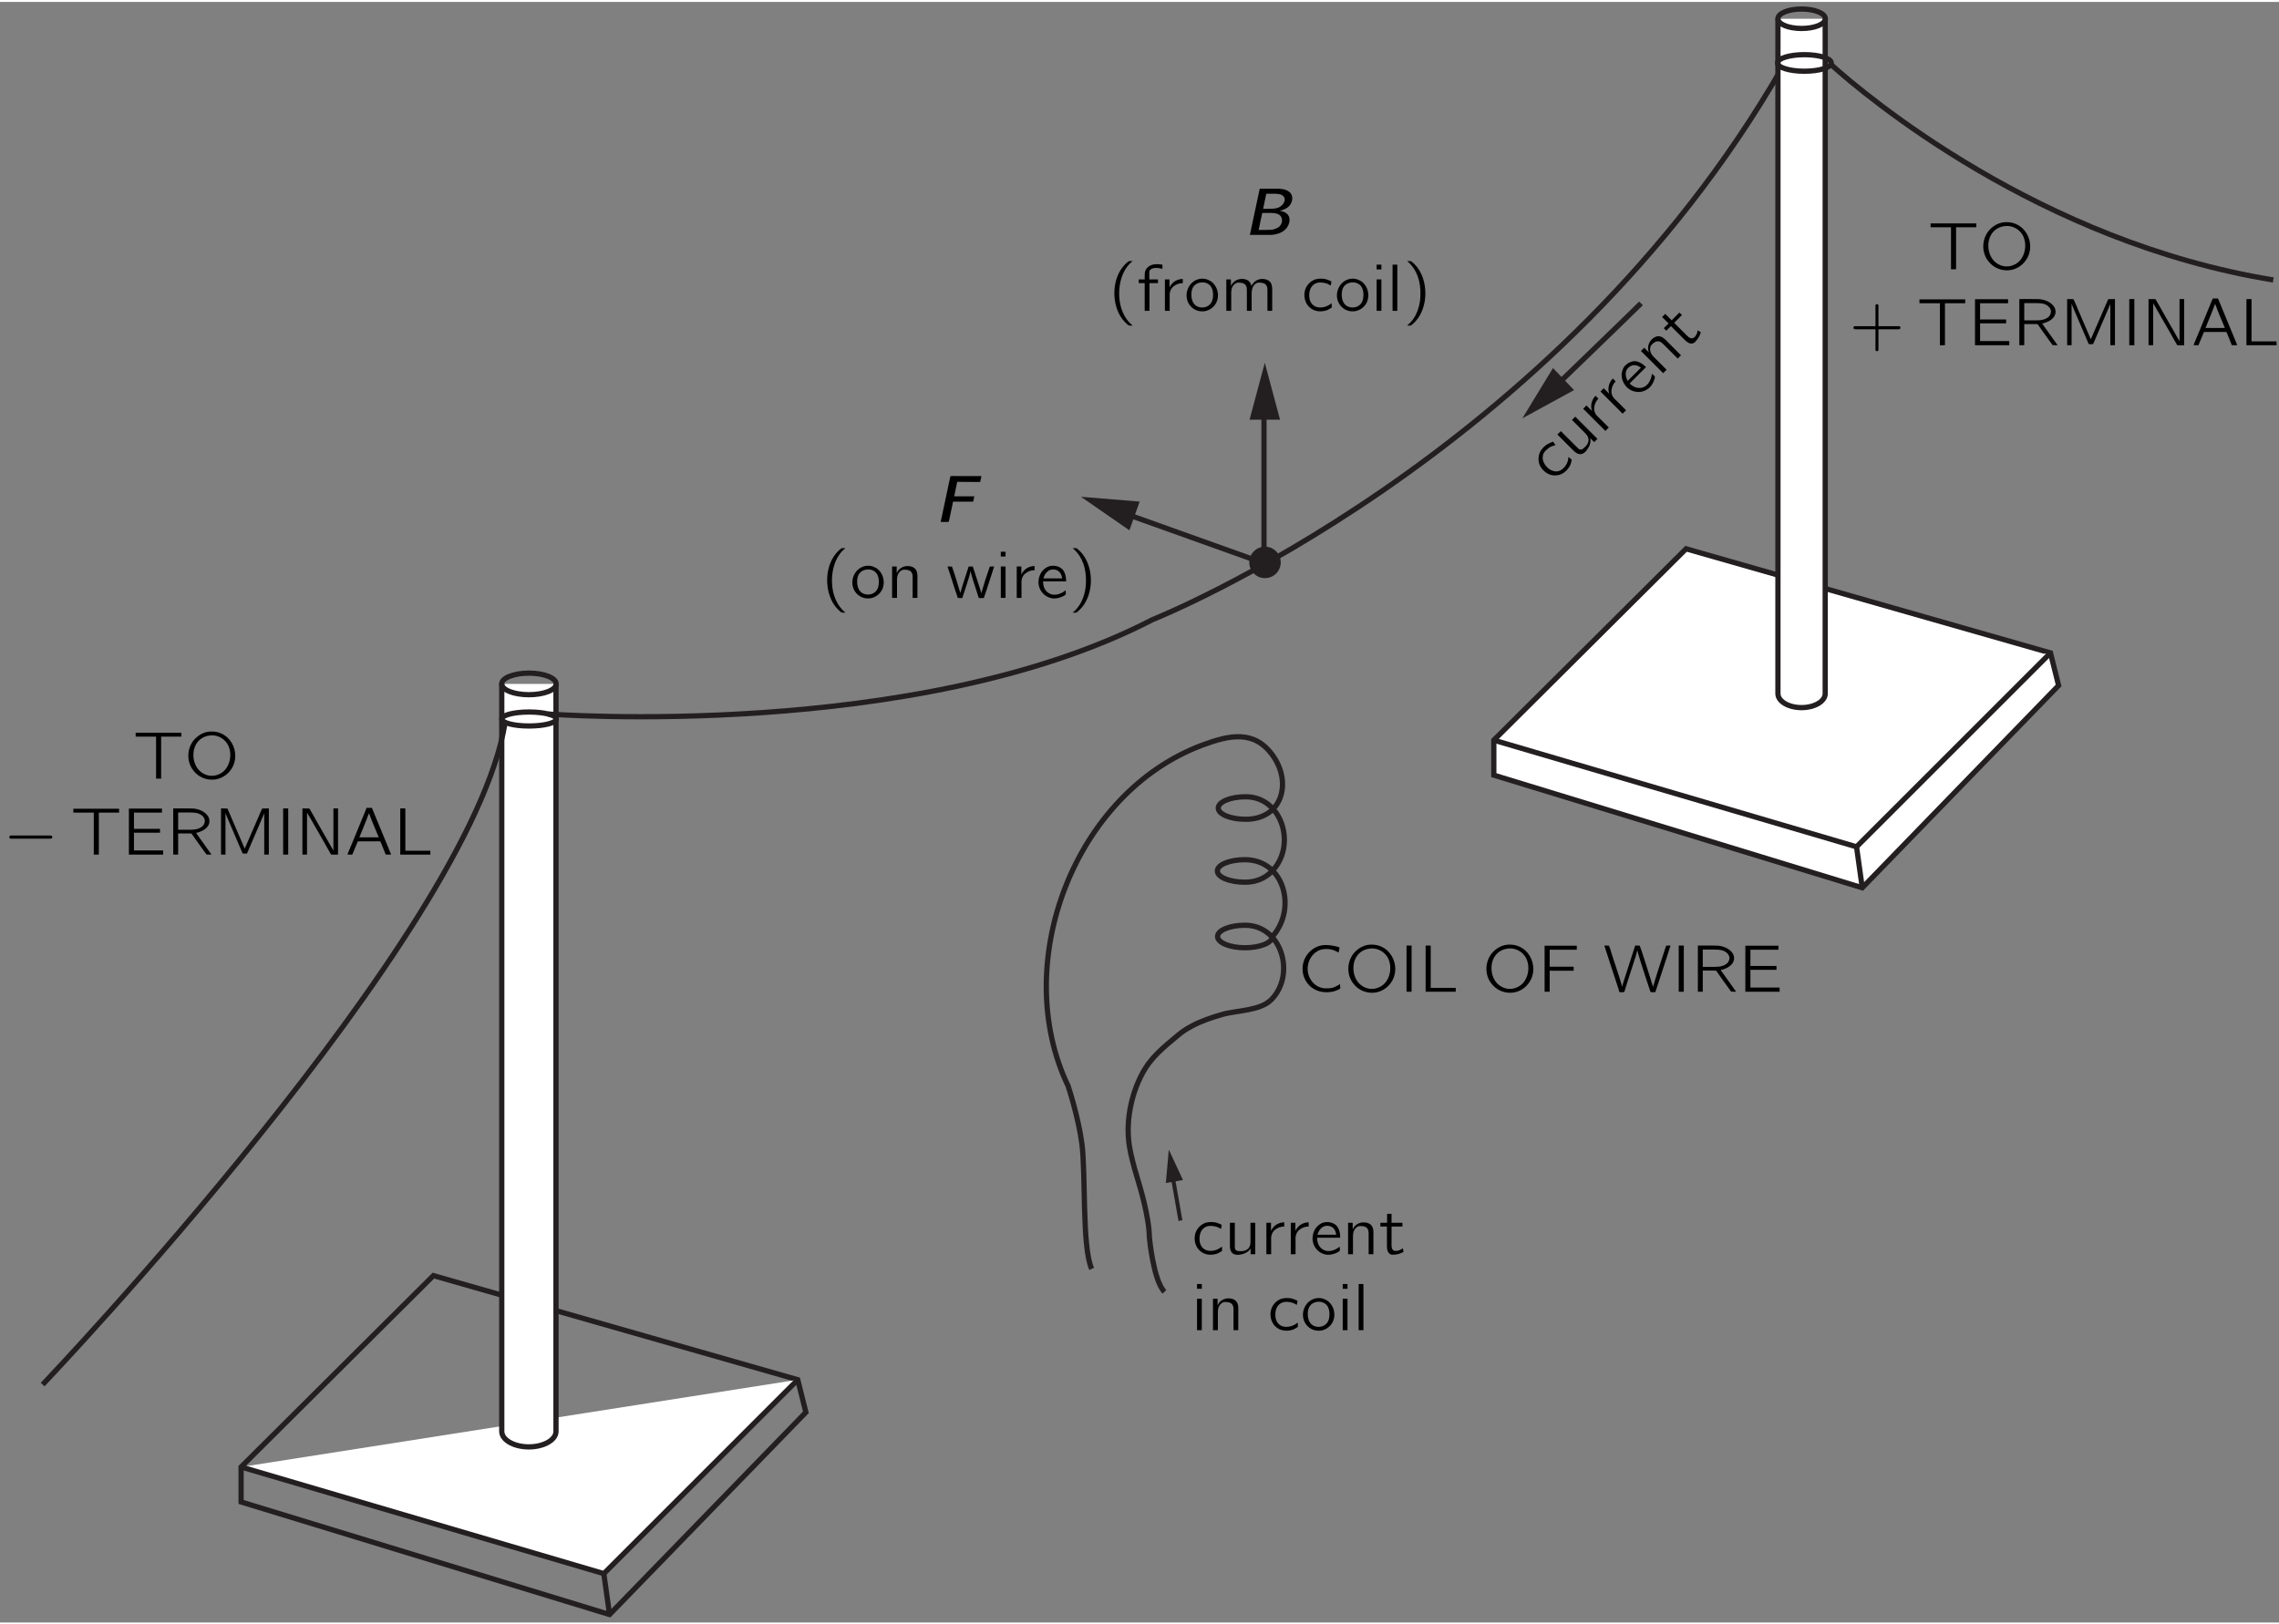 <?xml version="1.0" encoding="UTF-8" standalone="no"?>
<svg
   xmlns:dc="http://purl.org/dc/elements/1.1/"
   xmlns:cc="http://creativecommons.org/ns#"
   xmlns:rdf="http://www.w3.org/1999/02/22-rdf-syntax-ns#"
   xmlns:svg="http://www.w3.org/2000/svg"
   xmlns="http://www.w3.org/2000/svg"
   xmlns:xlink="http://www.w3.org/1999/xlink"
   xmlns:sodipodi="http://sodipodi.sourceforge.net/DTD/sodipodi-0.dtd"
   xmlns:inkscape="http://www.inkscape.org/namespaces/inkscape"
   width="331pt"
   height="236pt"
   viewBox="0 0 239 170"
   version="1.1"
   id="svg2"
   inkscape:version="0.91 r13725"
   sodipodi:docname="fyz_fig151.svg">
  <rect x="0" y="0" width="239" height="170" fill="#808080" stroke="none"/>
  <sodipodi:namedview
     pagecolor="#ffffff"
     bordercolor="#666666"
     borderopacity="1"
     objecttolerance="10"
     gridtolerance="10"
     guidetolerance="10"
     inkscape:pageopacity="0"
     inkscape:pageshadow="2"
     inkscape:window-width="640"
     inkscape:window-height="480"
     id="namedview382"
     showgrid="false"
     inkscape:zoom="0.8"
     inkscape:cx="206.875"
     inkscape:cy="147.5"
     inkscape:window-x="716"
     inkscape:window-y="310"
     inkscape:window-maximized="0"
     inkscape:current-layer="svg2" />
  <defs
     id="defs4">
    <g
       id="g6">
      <symbol
         overflow="visible"
         id="glyph0-0">
        <path
           style="stroke:none;"
           d=""
           id="path9" />
      </symbol>
      <symbol
         overflow="visible"
         id="glyph0-1">
        <path
           style="stroke:none;"
           d="M 4.516 -0.797 C 4.125 -0.578 3.875 -0.375 3.297 -0.359 C 3.094 -0.359 2.875 -0.344 2.672 -0.391 C 2.109 -0.5 1.641 -0.891 1.375 -1.391 C 0.891 -2.281 1.125 -3.5 1.953 -4.125 C 2.094 -4.219 2.234 -4.312 2.391 -4.375 C 2.859 -4.531 3.422 -4.516 3.891 -4.344 C 4.062 -4.266 4.219 -4.188 4.375 -4.109 C 4.406 -4.281 4.453 -4.469 4.469 -4.641 C 4.328 -4.703 4.172 -4.75 4 -4.781 C 3.672 -4.859 3.172 -4.922 2.797 -4.891 C 2.078 -4.828 1.469 -4.422 1.109 -3.938 C 0.641 -3.344 0.484 -2.547 0.656 -1.812 C 0.953 -0.688 1.906 0.125 3.281 0.047 C 3.734 0.031 4.016 -0.062 4.375 -0.234 C 4.406 -0.266 4.531 -0.312 4.547 -0.344 C 4.562 -0.391 4.516 -0.688 4.516 -0.797 Z M 4.516 -0.797 "
           id="path12" />
      </symbol>
      <symbol
         overflow="visible"
         id="glyph0-2">
        <path
           style="stroke:none;"
           d="M 1 -4.031 C 0.266 -3.125 0.234 -1.75 0.969 -0.844 C 1.281 -0.438 1.703 -0.141 2.234 0.016 C 3.719 0.422 4.922 -0.547 5.25 -1.656 C 5.531 -2.578 5.25 -3.641 4.531 -4.312 C 4.172 -4.641 3.656 -4.906 3.047 -4.938 C 2.125 -5.016 1.422 -4.531 1 -4.031 Z M 3.484 -4.453 C 3.969 -4.297 4.359 -3.969 4.594 -3.531 C 4.734 -3.266 4.797 -2.969 4.828 -2.672 C 4.891 -1.844 4.547 -0.938 3.797 -0.531 C 3.422 -0.328 2.969 -0.234 2.484 -0.344 C 2.156 -0.422 1.859 -0.594 1.641 -0.797 C 1.219 -1.188 1 -1.766 0.969 -2.328 C 0.906 -3.344 1.422 -4.109 2.141 -4.391 C 2.562 -4.562 3.031 -4.594 3.484 -4.453 Z M 3.484 -4.453 "
           id="path15" />
      </symbol>
      <symbol
         overflow="visible"
         id="glyph0-3">
        <path
           style="stroke:none;"
           d="M 0.734 -4.844 L 0.734 0 L 1.266 0 L 1.266 -4.844 L 0.734 -4.844 Z M 0.734 -4.844 "
           id="path18" />
      </symbol>
      <symbol
         overflow="visible"
         id="glyph0-4">
        <path
           style="stroke:none;"
           d="M 0.734 -4.844 L 0.734 0 L 3.891 0 L 3.891 -0.406 L 1.266 -0.406 L 1.266 -4.844 L 0.734 -4.844 Z M 0.734 -4.844 "
           id="path21" />
      </symbol>
      <symbol
         overflow="visible"
         id="glyph0-5">
        <path
           style="stroke:none;"
           d="M 0.734 -4.828 L 0.734 0 L 1.266 0 L 1.266 -2.203 L 3.781 -2.203 L 3.781 -2.625 L 1.266 -2.625 L 1.266 -4.406 L 4.109 -4.406 L 4.109 -4.828 L 0.734 -4.828 Z M 0.734 -4.828 "
           id="path24" />
      </symbol>
      <symbol
         overflow="visible"
         id="glyph0-6">
        <path
           style="stroke:none;"
           d="M 0.109 -4.844 C 0.141 -4.703 1.609 -0.25 1.609 -0.25 C 1.609 -0.203 1.672 0.016 1.703 0.031 C 1.734 0.062 1.797 0.047 1.828 0.047 L 2.047 0.047 C 2.078 0.047 2.125 0.062 2.156 0.047 C 2.188 0.047 2.203 0 2.219 -0.016 C 2.234 -0.078 2.516 -0.984 2.516 -0.984 L 3.203 -3.109 C 3.297 -3.391 3.516 -4.062 3.562 -4.328 L 3.578 -4.328 C 3.672 -3.891 3.812 -3.531 3.922 -3.125 C 4.266 -2.062 4.594 -1 4.953 0.031 C 5.094 0.062 5.297 0.047 5.453 0.047 L 5.484 -0.031 L 6.625 -3.516 L 7.047 -4.844 C 6.906 -4.844 6.734 -4.844 6.594 -4.828 L 6.562 -4.75 C 6.109 -3.328 5.625 -1.953 5.219 -0.516 L 5.203 -0.516 C 5.188 -0.641 5.141 -0.766 5.094 -0.891 L 4.891 -1.562 C 4.812 -1.812 3.875 -4.781 3.828 -4.812 C 3.812 -4.844 3.734 -4.844 3.703 -4.844 L 3.344 -4.844 L 2.391 -1.875 C 2.25 -1.422 2.078 -0.984 1.984 -0.516 C 1.672 -1.609 1.312 -2.641 0.969 -3.703 C 0.844 -4.062 0.75 -4.484 0.594 -4.828 C 0.453 -4.844 0.281 -4.844 0.109 -4.844 Z M 0.109 -4.844 "
           id="path27" />
      </symbol>
      <symbol
         overflow="visible"
         id="glyph0-7">
        <path
           style="stroke:none;"
           d="M 0.734 -4.844 L 0.734 0 L 1.25 0 L 1.25 -2.219 L 2.281 -2.219 C 2.422 -2.219 2.547 -2.234 2.656 -2.203 C 2.781 -2.031 2.906 -1.859 3.031 -1.672 C 3.422 -1.125 3.812 -0.562 4.219 -0.016 C 4.391 0 4.578 0 4.75 0 L 4.469 -0.391 L 3.125 -2.281 C 3.25 -2.297 3.391 -2.328 3.516 -2.391 C 4.016 -2.562 4.578 -2.969 4.531 -3.562 C 4.516 -3.797 4.453 -3.938 4.328 -4.109 C 4.016 -4.516 3.484 -4.766 2.875 -4.828 C 2.625 -4.844 2.391 -4.844 2.125 -4.844 L 0.734 -4.844 Z M 1.25 -2.609 L 1.25 -4.422 L 2.297 -4.422 C 2.641 -4.422 3 -4.422 3.344 -4.328 C 3.672 -4.203 4 -3.969 4.047 -3.594 C 4.062 -3.359 3.969 -3.141 3.812 -2.984 C 3.688 -2.875 3.547 -2.797 3.391 -2.734 C 3.047 -2.609 2.688 -2.609 2.328 -2.609 L 1.25 -2.609 Z M 1.25 -2.609 "
           id="path30" />
      </symbol>
      <symbol
         overflow="visible"
         id="glyph0-8">
        <path
           style="stroke:none;"
           d="M 0.734 -4.828 L 0.734 0 L 4.328 0 L 4.328 -0.438 L 1.266 -0.438 L 1.266 -2.297 L 4 -2.297 L 4 -2.703 L 1.266 -2.703 L 1.266 -4.406 L 4.203 -4.406 L 4.203 -4.828 L 0.734 -4.828 Z M 0.734 -4.828 "
           id="path33" />
      </symbol>
      <symbol
         overflow="visible"
         id="glyph0-9">
        <path
           style="stroke:none;"
           d="M 3.188 -0.797 C 3.125 -0.766 3.078 -0.719 3.031 -0.688 C 2.938 -0.625 2.844 -0.562 2.734 -0.516 C 2.312 -0.312 1.672 -0.266 1.297 -0.562 C 1.031 -0.75 0.859 -1.109 0.844 -1.5 C 0.812 -1.953 0.922 -2.453 1.297 -2.75 C 1.5 -2.906 1.766 -3 2.141 -2.969 C 2.469 -2.938 2.656 -2.891 2.922 -2.75 C 2.984 -2.719 3.031 -2.672 3.094 -2.656 L 3.172 -3.078 C 3.016 -3.156 2.875 -3.234 2.703 -3.281 C 2.297 -3.422 1.672 -3.406 1.312 -3.234 C 0.969 -3.078 0.688 -2.797 0.516 -2.469 C 0.266 -1.969 0.266 -1.359 0.516 -0.844 C 0.609 -0.656 0.734 -0.484 0.906 -0.344 C 1.375 0.094 2.094 0.141 2.688 -0.062 C 2.828 -0.125 2.953 -0.188 3.078 -0.266 C 3.125 -0.297 3.188 -0.328 3.203 -0.359 C 3.219 -0.406 3.188 -0.797 3.188 -0.797 Z M 3.188 -0.797 "
           id="path36" />
      </symbol>
      <symbol
         overflow="visible"
         id="glyph0-10">
        <path
           style="stroke:none;"
           d="M 0.578 -3.297 L 0.578 -0.922 C 0.578 -0.625 0.609 -0.375 0.781 -0.172 C 1.031 0.125 1.562 0.094 1.906 -0.016 C 2.25 -0.094 2.625 -0.344 2.734 -0.594 L 2.75 -0.594 L 2.75 0 L 3.234 0 L 3.234 -3.297 L 2.734 -3.297 L 2.734 -1.625 C 2.734 -1.219 2.766 -0.875 2.5 -0.594 C 2.25 -0.359 1.922 -0.297 1.578 -0.328 C 1.438 -0.328 1.266 -0.344 1.172 -0.469 C 1.094 -0.562 1.094 -0.703 1.094 -0.828 L 1.094 -3.297 L 0.578 -3.297 Z M 0.578 -3.297 "
           id="path39" />
      </symbol>
      <symbol
         overflow="visible"
         id="glyph0-11">
        <path
           style="stroke:none;"
           d="M 1.062 -2.453 L 1.062 -2.453 L 1.062 -3.297 L 0.578 -3.297 L 0.578 0 L 1.078 0 L 1.078 -1.312 C 1.078 -1.578 1.047 -1.859 1.156 -2.109 C 1.281 -2.469 1.609 -2.703 1.953 -2.828 C 2.109 -2.875 2.281 -2.906 2.453 -2.906 L 2.453 -3.344 C 2 -3.344 1.562 -3.141 1.281 -2.797 C 1.203 -2.688 1.109 -2.578 1.062 -2.453 Z M 1.062 -2.453 "
           id="path42" />
      </symbol>
      <symbol
         overflow="visible"
         id="glyph0-12">
        <path
           style="stroke:none;"
           d="M 3.141 -0.797 C 3.094 -0.766 3.047 -0.719 3 -0.688 C 2.594 -0.391 1.875 -0.141 1.328 -0.531 C 0.984 -0.781 0.781 -1.156 0.781 -1.734 L 3.203 -1.734 C 3.203 -2.25 3.078 -2.734 2.781 -3.031 C 2.438 -3.344 1.906 -3.438 1.469 -3.328 C 1.281 -3.281 1.109 -3.188 0.953 -3.062 C 0.516 -2.719 0.297 -2.172 0.297 -1.609 C 0.312 -0.828 0.891 -0.109 1.672 0.031 C 2.062 0.109 2.484 0.016 2.844 -0.156 C 2.906 -0.188 3.141 -0.312 3.156 -0.375 C 3.188 -0.406 3.156 -0.703 3.141 -0.797 Z M 2.781 -2.047 L 0.812 -2.047 C 0.906 -2.359 1.062 -2.656 1.344 -2.844 C 1.688 -3.062 2.203 -3.031 2.5 -2.719 C 2.672 -2.531 2.75 -2.297 2.781 -2.047 Z M 2.781 -2.047 "
           id="path45" />
      </symbol>
      <symbol
         overflow="visible"
         id="glyph0-13">
        <path
           style="stroke:none;"
           d="M 1.078 -2.625 L 1.062 -2.625 L 1.062 -3.297 L 0.578 -3.297 L 0.578 0 L 1.094 0 L 1.094 -1.531 C 1.094 -1.875 1.062 -2.203 1.219 -2.516 C 1.297 -2.672 1.422 -2.812 1.609 -2.906 C 1.734 -2.969 1.875 -2.969 2.016 -2.953 C 2.25 -2.938 2.484 -2.875 2.609 -2.688 C 2.719 -2.531 2.734 -2.344 2.734 -2.156 L 2.734 0 L 3.234 0 L 3.234 -1.875 C 3.234 -2.219 3.281 -2.609 3.094 -2.922 C 2.953 -3.172 2.688 -3.297 2.406 -3.328 C 2.078 -3.375 1.766 -3.312 1.484 -3.125 C 1.328 -3.016 1.141 -2.797 1.078 -2.625 Z M 1.078 -2.625 "
           id="path48" />
      </symbol>
      <symbol
         overflow="visible"
         id="glyph0-14">
        <path
           style="stroke:none;"
           d="M 0.844 -4.234 L 0.844 -3.297 L 0.141 -3.297 L 0.141 -2.906 L 0.828 -2.906 L 0.828 -0.922 C 0.828 -0.625 0.844 -0.266 1.094 -0.062 C 1.234 0.062 1.406 0.062 1.578 0.047 C 1.969 0.031 2.312 -0.094 2.578 -0.25 L 2.484 -0.625 C 2.406 -0.578 2.328 -0.516 2.25 -0.469 C 2.031 -0.359 1.641 -0.266 1.453 -0.453 C 1.281 -0.641 1.312 -0.953 1.312 -1.188 L 1.312 -2.906 L 2.453 -2.906 L 2.453 -3.297 L 1.312 -3.297 L 1.312 -4.234 L 0.844 -4.234 Z M 0.844 -4.234 "
           id="path51" />
      </symbol>
      <symbol
         overflow="visible"
         id="glyph0-15">
        <path
           style="stroke:none;"
           d="M 0.578 -4.844 L 0.578 -4.344 L 1.078 -4.344 L 1.078 -4.844 L 0.578 -4.844 Z M 0.578 -3.297 L 0.578 0 L 1.078 0 L 1.078 -3.297 L 0.578 -3.297 Z M 0.578 -3.297 "
           id="path54" />
      </symbol>
      <symbol
         overflow="visible"
         id="glyph0-16">
        <path
           style="stroke:none;"
           d="M 0.703 -2.781 C 0.25 -2.234 0.141 -1.422 0.5 -0.781 C 0.781 -0.281 1.359 0.125 2.109 0.047 C 2.75 -0.016 3.281 -0.484 3.469 -1 C 3.734 -1.703 3.531 -2.531 2.953 -3.016 C 2.797 -3.141 2.625 -3.219 2.438 -3.297 C 1.719 -3.531 1.062 -3.219 0.703 -2.781 Z M 2.25 -2.953 C 2.359 -2.922 2.453 -2.875 2.547 -2.828 C 2.984 -2.578 3.094 -2.016 3.062 -1.547 C 3.047 -1.219 2.969 -0.906 2.734 -0.672 C 2.344 -0.25 1.531 -0.234 1.125 -0.672 C 0.906 -0.906 0.828 -1.219 0.797 -1.547 C 0.766 -2 0.859 -2.391 1.094 -2.641 C 1.359 -2.922 1.781 -3.047 2.25 -2.953 Z M 2.25 -2.953 "
           id="path57" />
      </symbol>
      <symbol
         overflow="visible"
         id="glyph0-17">
        <path
           style="stroke:none;"
           d="M 0.578 -4.844 L 0.578 0 L 1.078 0 L 1.078 -4.844 L 0.578 -4.844 Z M 0.578 -4.844 "
           id="path60" />
      </symbol>
      <symbol
         overflow="visible"
         id="glyph0-18">
        <path
           style="stroke:none;"
           d="M 2.578 1.547 C 2.547 1.5 2.5 1.469 2.453 1.438 C 1.688 0.75 1.219 -0.312 1.172 -1.594 C 1.141 -2.469 1.297 -3.375 1.703 -4.156 C 1.906 -4.531 2.141 -4.844 2.453 -5.109 C 2.5 -5.156 2.547 -5.188 2.578 -5.219 L 2.328 -5.219 C 2.172 -5.219 2.188 -5.219 2.078 -5.141 C 1.719 -4.859 1.422 -4.484 1.188 -4.062 C 0.531 -2.828 0.484 -1.156 1.094 0.188 C 1.312 0.688 1.656 1.109 2.078 1.469 C 2.172 1.531 2.172 1.547 2.328 1.547 L 2.578 1.547 Z M 2.578 1.547 "
           id="path63" />
      </symbol>
      <symbol
         overflow="visible"
         id="glyph0-19">
        <path
           style="stroke:none;"
           d="M 0.828 -3.297 L 0.203 -3.297 L 0.203 -2.906 L 0.828 -2.906 L 0.828 0 L 1.328 0 L 1.328 -2.906 L 2.219 -2.906 L 2.219 -3.297 L 1.312 -3.297 L 1.312 -3.875 C 1.312 -3.984 1.297 -4.094 1.328 -4.188 C 1.484 -4.516 2.031 -4.547 2.453 -4.453 C 2.531 -4.453 2.609 -4.422 2.688 -4.391 L 2.688 -4.844 C 2.188 -4.922 1.625 -4.953 1.219 -4.625 C 1.141 -4.562 1.078 -4.5 1.031 -4.438 C 0.875 -4.25 0.828 -4.062 0.828 -3.734 L 0.828 -3.297 Z M 0.828 -3.297 "
           id="path66" />
      </symbol>
      <symbol
         overflow="visible"
         id="glyph0-20">
        <path
           style="stroke:none;"
           d="M 1.078 -2.625 L 1.062 -2.625 L 1.062 -3.297 L 0.578 -3.297 L 0.578 0 L 1.094 0 L 1.094 -1.531 C 1.094 -1.875 1.062 -2.203 1.219 -2.516 C 1.297 -2.672 1.422 -2.812 1.609 -2.906 C 1.734 -2.969 1.875 -2.969 2.016 -2.953 C 2.25 -2.938 2.484 -2.875 2.609 -2.688 C 2.719 -2.531 2.734 -2.344 2.734 -2.156 L 2.734 0 L 3.234 0 L 3.234 -1.531 C 3.234 -1.875 3.219 -2.203 3.375 -2.516 C 3.453 -2.672 3.578 -2.812 3.75 -2.906 C 3.891 -2.969 4.031 -2.969 4.172 -2.953 C 4.391 -2.938 4.641 -2.875 4.766 -2.688 C 4.875 -2.531 4.891 -2.344 4.891 -2.156 L 4.891 0 L 5.391 0 L 5.391 -1.875 C 5.391 -2.219 5.422 -2.609 5.25 -2.922 C 5.109 -3.172 4.844 -3.297 4.562 -3.328 C 4.422 -3.344 4.281 -3.359 4.156 -3.328 C 3.859 -3.297 3.594 -3.125 3.406 -2.906 C 3.328 -2.812 3.25 -2.703 3.219 -2.609 C 3.188 -2.672 3.188 -2.734 3.156 -2.797 C 3.031 -3.125 2.75 -3.312 2.328 -3.344 C 2.219 -3.344 2.109 -3.359 2 -3.328 C 1.734 -3.297 1.516 -3.172 1.328 -2.984 C 1.219 -2.891 1.125 -2.75 1.078 -2.625 Z M 1.078 -2.625 "
           id="path69" />
      </symbol>
      <symbol
         overflow="visible"
         id="glyph0-21">
        <path
           style="stroke:none;"
           d="M 0.438 -5.219 C 0.469 -5.188 0.516 -5.156 0.562 -5.109 C 1.422 -4.344 1.891 -3.109 1.828 -1.594 C 1.812 -0.844 1.625 -0.094 1.266 0.562 C 1.078 0.891 0.844 1.188 0.562 1.438 C 0.516 1.469 0.469 1.5 0.438 1.547 L 0.688 1.547 C 0.844 1.547 0.828 1.547 0.922 1.469 C 1.297 1.172 1.594 0.797 1.812 0.391 C 2.484 -0.859 2.531 -2.516 1.922 -3.859 C 1.688 -4.375 1.359 -4.797 0.938 -5.141 C 0.844 -5.219 0.844 -5.219 0.688 -5.219 L 0.438 -5.219 Z M 0.438 -5.219 "
           id="path72" />
      </symbol>
      <symbol
         overflow="visible"
         id="glyph0-22">
        <path
           style="stroke:none;"
           d="M 0.109 -3.297 L 0.391 -2.438 C 0.656 -1.625 0.906 -0.797 1.188 0 C 1.328 0.031 1.5 0.016 1.656 0.016 C 1.891 -0.75 2.391 -2.094 2.516 -2.781 L 2.531 -2.781 C 2.594 -2.469 2.703 -2.188 2.781 -1.875 L 3.375 -0.031 C 3.406 0.031 3.453 0.016 3.547 0.016 L 3.797 0.016 C 3.828 0.016 3.891 0.031 3.922 0 C 3.938 -0.016 3.938 -0.062 3.953 -0.094 C 4.328 -1.141 4.641 -2.234 5 -3.297 C 4.844 -3.297 4.672 -3.297 4.531 -3.281 L 4.516 -3.203 C 4.203 -2.328 3.922 -1.422 3.656 -0.516 L 3.641 -0.516 C 3.578 -0.797 3.484 -1.078 3.391 -1.359 C 3.328 -1.531 2.781 -3.234 2.766 -3.281 C 2.734 -3.297 2.672 -3.297 2.641 -3.297 L 2.328 -3.297 C 2.031 -2.359 1.719 -1.469 1.453 -0.516 C 1.172 -1.438 0.906 -2.375 0.578 -3.281 C 0.453 -3.297 0.266 -3.297 0.109 -3.297 Z M 0.109 -3.297 "
           id="path75" />
      </symbol>
      <symbol
         overflow="visible"
         id="glyph0-23">
        <path
           style="stroke:none;"
           d="M 0.281 -4.812 L 0.281 -4.406 L 2.422 -4.406 L 2.422 0 L 2.953 0 L 2.953 -4.406 L 5.078 -4.406 L 5.078 -4.812 L 0.281 -4.812 Z M 0.281 -4.812 "
           id="path78" />
      </symbol>
      <symbol
         overflow="visible"
         id="glyph0-24">
        <path
           style="stroke:none;"
           d="M 2.719 -2 L 0.688 -2 C 0.641 -2 0.578 -2 0.531 -2 C 0.453 -1.969 0.406 -1.906 0.406 -1.844 C 0.406 -1.766 0.453 -1.703 0.531 -1.688 C 0.578 -1.672 0.641 -1.672 0.688 -1.672 L 2.719 -1.672 L 2.719 0.359 C 2.719 0.406 2.703 0.453 2.719 0.516 C 2.75 0.578 2.812 0.625 2.875 0.625 C 2.953 0.625 3.016 0.578 3.031 0.516 C 3.047 0.453 3.031 0.406 3.031 0.359 L 3.031 -1.672 L 5.078 -1.672 C 5.125 -1.672 5.172 -1.672 5.219 -1.688 C 5.297 -1.703 5.344 -1.766 5.344 -1.844 C 5.344 -1.906 5.297 -1.969 5.219 -2 C 5.172 -2 5.125 -2 5.078 -2 L 3.031 -2 L 3.031 -4.031 C 3.031 -4.078 3.047 -4.141 3.031 -4.188 C 3.016 -4.266 2.953 -4.312 2.875 -4.312 C 2.812 -4.312 2.75 -4.266 2.719 -4.188 C 2.703 -4.141 2.719 -4.078 2.719 -4.031 L 2.719 -2 Z M 2.719 -2 "
           id="path81" />
      </symbol>
      <symbol
         overflow="visible"
         id="glyph0-25">
        <path
           style="stroke:none;"
           d="M 0.766 -4.844 L 0.766 0 L 1.234 0 L 1.234 -4.328 L 1.25 -4.328 C 1.281 -4.188 1.359 -4.062 1.406 -3.922 C 1.5 -3.703 2.969 -0.266 3 -0.188 C 3.047 -0.125 3.016 -0.109 3.156 -0.109 L 3.359 -0.109 C 3.391 -0.109 3.422 -0.109 3.469 -0.109 C 3.5 -0.125 3.5 -0.156 3.516 -0.188 C 3.547 -0.234 3.562 -0.297 3.594 -0.359 L 3.922 -1.125 C 4.016 -1.359 5.266 -4.234 5.297 -4.328 L 5.297 -4.328 L 5.297 0 L 5.781 0 L 5.781 -4.844 C 5.547 -4.828 5.266 -4.859 5.078 -4.828 L 5.031 -4.734 L 3.25 -0.625 L 1.938 -3.672 C 1.766 -4.062 1.625 -4.453 1.438 -4.828 C 1.25 -4.859 0.969 -4.828 0.766 -4.844 Z M 0.766 -4.844 "
           id="path84" />
      </symbol>
      <symbol
         overflow="visible"
         id="glyph0-26">
        <path
           style="stroke:none;"
           d="M 0.75 -4.844 L 0.75 0 L 1.234 0 L 1.234 -4.406 L 1.234 -4.406 L 1.438 -4.062 L 3.016 -1.312 C 3.266 -0.875 3.5 -0.438 3.75 -0.016 C 3.969 0.031 4.25 -0.016 4.484 0 L 4.484 -4.844 L 4 -4.844 L 4 -0.422 L 2.188 -3.594 C 1.953 -4 1.734 -4.438 1.484 -4.828 C 1.281 -4.859 0.984 -4.828 0.75 -4.844 Z M 0.75 -4.844 "
           id="path87" />
      </symbol>
      <symbol
         overflow="visible"
         id="glyph0-27">
        <path
           style="stroke:none;"
           d="M 0.219 0 L 0.578 0 C 0.625 0 0.688 0.016 0.719 -0.016 C 0.75 -0.031 0.75 -0.062 0.766 -0.094 C 0.875 -0.344 1.219 -1.203 1.266 -1.297 C 1.281 -1.359 1.297 -1.391 1.375 -1.391 L 3.047 -1.391 C 3.234 -1.391 3.422 -1.406 3.609 -1.391 C 3.688 -1.391 3.703 -1.297 3.734 -1.234 C 3.812 -1.031 4.188 -0.125 4.203 -0.062 C 4.234 0.016 4.297 0 4.406 0 L 4.797 0 C 4.625 -0.453 4.438 -0.891 4.25 -1.344 L 2.812 -4.828 C 2.797 -4.859 2.797 -4.906 2.766 -4.906 C 2.719 -4.906 2.672 -4.906 2.625 -4.906 L 2.375 -4.906 C 2.328 -4.906 2.266 -4.922 2.234 -4.891 C 2.203 -4.875 2.188 -4.844 2.188 -4.812 L 0.766 -1.344 L 0.406 -0.484 C 0.344 -0.328 0.266 -0.172 0.219 0 Z M 2.484 -4.328 C 2.797 -3.469 3.156 -2.641 3.5 -1.812 L 1.469 -1.812 C 1.797 -2.641 2.156 -3.469 2.469 -4.328 L 2.484 -4.328 Z M 2.484 -4.328 "
           id="path90" />
      </symbol>
      <symbol
         overflow="visible"
         id="glyph1-0">
        <path
           style="stroke:none;"
           d=""
           id="path93" />
      </symbol>
      <symbol
         overflow="visible"
         id="glyph1-1">
        <path
           style="stroke:none;"
           d="M 1.672 -4.844 L 0.641 0 L 2.328 0 C 2.531 0 2.75 0 2.953 0 C 3.609 -0.062 4.188 -0.297 4.516 -0.75 C 4.781 -1.125 4.953 -1.734 4.609 -2.125 C 4.406 -2.375 4.109 -2.469 3.766 -2.531 C 3.875 -2.562 3.969 -2.578 4.062 -2.609 C 4.328 -2.703 4.578 -2.828 4.766 -3.031 C 5.094 -3.391 5.219 -3.984 4.906 -4.375 C 4.812 -4.5 4.672 -4.594 4.531 -4.656 C 4.156 -4.844 3.719 -4.844 3.297 -4.844 L 1.672 -4.844 Z M 2.031 -2.734 L 2.359 -4.312 L 3.031 -4.312 C 3.484 -4.312 3.938 -4.312 4.156 -4.047 C 4.453 -3.75 4.219 -3.266 3.938 -3.047 C 3.594 -2.75 3.109 -2.734 2.688 -2.734 L 2.031 -2.734 Z M 1.562 -0.516 C 1.578 -0.656 1.906 -2.156 1.906 -2.156 C 1.922 -2.219 1.922 -2.297 2 -2.297 L 2.953 -2.297 C 3.328 -2.281 3.812 -2.203 3.953 -1.812 C 4.109 -1.469 3.938 -1.062 3.703 -0.844 C 3.578 -0.75 3.438 -0.672 3.281 -0.625 C 3 -0.516 2.703 -0.516 2.406 -0.516 L 1.562 -0.516 Z M 1.562 -0.516 "
           id="path96" />
      </symbol>
      <symbol
         overflow="visible"
         id="glyph1-2">
        <path
           style="stroke:none;"
           d="M 0.641 0 L 1.406 0 C 1.5 0 1.484 -0.031 1.516 -0.141 C 1.547 -0.25 1.562 -0.359 1.594 -0.469 L 1.844 -1.672 C 1.875 -1.781 1.891 -1.891 1.906 -2 C 1.922 -2.031 1.922 -2.078 1.938 -2.109 C 1.984 -2.141 2.047 -2.125 2.094 -2.125 L 4.047 -2.125 L 4.172 -2.688 L 2.062 -2.688 L 2.375 -4.203 L 4.781 -4.188 L 4.922 -4.812 L 2.516 -4.812 C 2.234 -4.797 1.906 -4.844 1.672 -4.797 L 1.641 -4.703 L 0.641 0 Z M 0.641 0 "
           id="path99" />
      </symbol>
      <symbol
         overflow="visible"
         id="glyph2-0">
        <path
           style="stroke:none;"
           d=""
           id="path102" />
      </symbol>
      <symbol
         overflow="visible"
         id="glyph2-1">
        <path
           style="stroke:none;"
           d="M 0.734 -2 C 0.594 -1.953 0.578 -1.734 0.719 -1.688 C 0.766 -1.672 0.812 -1.672 0.844 -1.672 L 4.781 -1.672 C 4.875 -1.672 5.016 -1.656 5.094 -1.719 C 5.172 -1.812 5.125 -1.969 5 -2 C 4.922 -2.016 4.828 -2 4.734 -2 L 0.859 -2 C 0.828 -2 0.781 -2 0.734 -2 Z M 0.734 -2 "
           id="path105" />
      </symbol>
      <symbol
         overflow="visible"
         id="glyph3-0">
        <path
           style="stroke:none;"
           d=""
           id="path108" />
      </symbol>
      <symbol
         overflow="visible"
         id="glyph3-1">
        <path
           style="stroke:none;"
           d="M 1.688 -2.812 C 1.656 -2.75 1.656 -2.688 1.656 -2.625 C 1.641 -2.516 1.625 -2.406 1.578 -2.297 C 1.422 -1.859 1 -1.375 0.531 -1.312 C 0.203 -1.266 -0.172 -1.391 -0.469 -1.656 C -0.797 -1.953 -1.078 -2.391 -1.016 -2.859 C -1 -3.125 -0.875 -3.375 -0.578 -3.609 C -0.328 -3.828 -0.172 -3.922 0.125 -4 C 0.188 -4.031 0.25 -4.031 0.312 -4.062 L 0.078 -4.422 C -0.109 -4.359 -0.25 -4.312 -0.406 -4.219 C -0.797 -4.047 -1.219 -3.594 -1.359 -3.203 C -1.484 -2.859 -1.5 -2.469 -1.391 -2.109 C -1.203 -1.578 -0.781 -1.156 -0.234 -0.953 C -0.031 -0.906 0.172 -0.859 0.391 -0.891 C 1.031 -0.906 1.578 -1.391 1.859 -1.953 C 1.906 -2.094 1.969 -2.219 1.984 -2.359 C 2 -2.406 2.016 -2.484 2.016 -2.516 C 2 -2.562 1.688 -2.812 1.688 -2.812 Z M 1.688 -2.812 "
           id="path111" />
      </symbol>
      <symbol
         overflow="visible"
         id="glyph3-2">
        <path
           style="stroke:none;"
           d="M -1.922 -2.734 L -0.25 -1.062 C -0.031 -0.844 0.172 -0.703 0.422 -0.672 C 0.828 -0.641 1.172 -1.047 1.328 -1.359 C 1.531 -1.656 1.609 -2.109 1.516 -2.359 L 1.516 -2.359 L 1.938 -1.938 L 2.281 -2.281 L -0.047 -4.609 L -0.391 -4.266 L 0.781 -3.094 C 1.078 -2.797 1.328 -2.578 1.344 -2.188 C 1.344 -1.844 1.156 -1.562 0.875 -1.344 C 0.781 -1.25 0.641 -1.141 0.5 -1.156 C 0.375 -1.156 0.266 -1.266 0.188 -1.344 L -1.562 -3.094 L -1.922 -2.734 Z M -1.922 -2.734 "
           id="path114" />
      </symbol>
      <symbol
         overflow="visible"
         id="glyph3-3">
        <path
           style="stroke:none;"
           d="M -0.984 -2.484 L -0.984 -2.484 L -1.578 -3.078 L -1.922 -2.734 L 0.406 -0.406 L 0.766 -0.766 L -0.156 -1.688 C -0.344 -1.875 -0.578 -2.047 -0.672 -2.297 C -0.844 -2.656 -0.766 -3.047 -0.625 -3.375 C -0.547 -3.516 -0.453 -3.672 -0.328 -3.797 L -0.625 -4.094 C -0.938 -3.781 -1.109 -3.328 -1.078 -2.891 C -1.062 -2.75 -1.047 -2.609 -0.984 -2.484 Z M -0.984 -2.484 "
           id="path117" />
      </symbol>
      <symbol
         overflow="visible"
         id="glyph3-4">
        <path
           style="stroke:none;"
           d="M 1.656 -2.781 C 1.641 -2.734 1.641 -2.672 1.641 -2.609 C 1.547 -2.109 1.234 -1.422 0.562 -1.312 C 0.156 -1.25 -0.266 -1.359 -0.672 -1.766 L 1.047 -3.484 C 0.672 -3.859 0.234 -4.109 -0.172 -4.109 C -0.641 -4.078 -1.094 -3.781 -1.328 -3.391 C -1.406 -3.219 -1.469 -3.031 -1.5 -2.844 C -1.562 -2.281 -1.328 -1.734 -0.938 -1.344 C -0.359 -0.797 0.547 -0.703 1.203 -1.172 C 1.531 -1.375 1.766 -1.734 1.906 -2.125 C 1.938 -2.188 2 -2.438 1.969 -2.5 C 1.969 -2.531 1.734 -2.734 1.656 -2.781 Z M 0.516 -3.422 L -0.875 -2.031 C -1.031 -2.312 -1.125 -2.625 -1.062 -2.969 C -0.984 -3.359 -0.578 -3.703 -0.156 -3.688 C 0.094 -3.688 0.312 -3.562 0.516 -3.422 Z M 0.516 -3.422 "
           id="path120" />
      </symbol>
      <symbol
         overflow="visible"
         id="glyph3-5">
        <path
           style="stroke:none;"
           d="M -1.094 -2.625 L -1.109 -2.609 L -1.578 -3.078 L -1.922 -2.734 L 0.406 -0.406 L 0.766 -0.766 L -0.312 -1.844 C -0.562 -2.094 -0.812 -2.312 -0.922 -2.641 C -0.969 -2.812 -0.984 -2.984 -0.922 -3.203 C -0.875 -3.312 -0.766 -3.422 -0.672 -3.516 C -0.484 -3.672 -0.281 -3.781 -0.062 -3.75 C 0.125 -3.719 0.281 -3.594 0.406 -3.469 L 1.938 -1.938 L 2.281 -2.281 L 0.953 -3.609 C 0.719 -3.844 0.469 -4.156 0.125 -4.25 C -0.156 -4.344 -0.422 -4.234 -0.656 -4.062 C -0.922 -3.859 -1.094 -3.594 -1.156 -3.25 C -1.188 -3.062 -1.172 -2.797 -1.094 -2.625 Z M -1.094 -2.625 "
           id="path123" />
      </symbol>
      <symbol
         overflow="visible"
         id="glyph3-6">
        <path
           style="stroke:none;"
           d="M -2.406 -3.594 L -1.734 -2.922 L -2.234 -2.422 L -1.969 -2.156 L -1.484 -2.641 L -0.078 -1.234 C 0.141 -1.016 0.406 -0.781 0.719 -0.812 C 0.922 -0.828 1.047 -0.953 1.141 -1.078 C 1.406 -1.375 1.578 -1.703 1.656 -2 L 1.312 -2.188 C 1.297 -2.109 1.281 -2 1.266 -1.922 C 1.188 -1.688 0.969 -1.344 0.703 -1.359 C 0.453 -1.359 0.25 -1.594 0.078 -1.766 L -1.141 -2.984 L -0.328 -3.797 L -0.594 -4.062 L -1.406 -3.25 L -2.078 -3.922 L -2.406 -3.594 Z M -2.406 -3.594 "
           id="path126" />
      </symbol>
    </g>
    <clipPath
       id="clip1">
      <path
         d="M -185 666 L 427 666 L 427 -126 L -185 -126 L -185 666 Z M -185 666 "
         id="path129" />
    </clipPath>
    <clipPath
       id="clip2">
      <path
         d="M 4.199 169.441 L 240.891 169.441 L 240.891 -1.199 L 4.199 -1.199 L 4.199 169.441 Z M 4.199 169.441 "
         id="path132" />
    </clipPath>
    <clipPath
       id="clip3">
      <path
         d="M -185 666 L 427 666 L 427 -126 L -185 -126 L -185 666 Z M -185 666 "
         id="path135" />
    </clipPath>
  </defs>
  <g
     id="surface0">
    <g
       clip-path="url(#clip1)"
       clip-rule="nonzero"
       id="g138">
      <g
         clip-path="url(#clip2)"
         clip-rule="nonzero"
         id="g140">
        <path
           style="fill:none;stroke-width:5;stroke-linecap:butt;stroke-linejoin:miter;stroke:rgb(13.73%,12.16%,12.549%);stroke-opacity:1;stroke-miterlimit:4;"
           d="M 375.016 325.725 L 191.678 143.239 L 191.678 109.885 L 542.954 2.516 L 730.124 195.363 L 722.389 226.445 L 375.016 325.725 Z M 375.016 325.725 "
           transform="matrix(0.11,0,0,-0.11,4.199,169.441)"
           id="path142" />
        <path
           style="fill-rule:nonzero;fill:rgb(100%,100%,100%);fill-opacity:1;stroke-width:5;stroke-linecap:butt;stroke-linejoin:miter;stroke:rgb(13.73%,12.16%,12.549%);stroke-opacity:1;stroke-miterlimit:4;"
           d="M 722.389 226.445 L 537.49 41.546 L 191.678 143.239 "
           transform="matrix(0.11,0,0,-0.11,4.199,169.441)"
           id="path144" />
        <path
           style="fill-rule:nonzero;fill:rgb(100%,100%,100%);fill-opacity:1;stroke-width:5;stroke-linecap:butt;stroke-linejoin:miter;stroke:rgb(13.73%,12.16%,12.549%);stroke-opacity:1;stroke-miterlimit:4;"
           d="M 537.49 41.546 L 542.954 2.516 "
           transform="matrix(0.11,0,0,-0.11,4.199,169.441)"
           id="path146" />
        <path
           style=" stroke:none;fill-rule:nonzero;fill:rgb(100%,100%,100%);fill-opacity:1;"
           d="M 176.961 57.277 L 156.781 77.367 L 156.781 81.039 L 195.453 92.863 L 216.059 71.625 L 215.207 68.207 L 176.961 57.277 "
           id="path148" />
        <path
           style="fill:none;stroke-width:5;stroke-linecap:butt;stroke-linejoin:miter;stroke:rgb(13.73%,12.16%,12.549%);stroke-opacity:1;stroke-miterlimit:4;"
           d="M 1569.283 1018.839 L 1385.981 836.353 L 1385.981 802.999 L 1737.257 695.594 L 1924.427 888.512 L 1916.692 919.559 L 1569.283 1018.839 Z M 1569.283 1018.839 "
           transform="matrix(0.11,0,0,-0.11,4.199,169.441)"
           id="path150" />
        <path
           style="fill-rule:nonzero;fill:rgb(100%,100%,100%);fill-opacity:1;stroke-width:5;stroke-linecap:butt;stroke-linejoin:miter;stroke:rgb(13.73%,12.16%,12.549%);stroke-opacity:1;stroke-miterlimit:4;"
           d="M 1916.692 919.559 L 1731.793 734.66 L 1385.981 836.353 "
           transform="matrix(0.11,0,0,-0.11,4.199,169.441)"
           id="path152" />
        <path
           style="fill-rule:nonzero;fill:rgb(100%,100%,100%);fill-opacity:1;stroke-width:5;stroke-linecap:butt;stroke-linejoin:miter;stroke:rgb(13.73%,12.16%,12.549%);stroke-opacity:1;stroke-miterlimit:4;"
           d="M 1731.793 734.66 L 1737.257 695.594 "
           transform="matrix(0.11,0,0,-0.11,4.199,169.441)"
           id="path154" />
        <path
           style="fill-rule:nonzero;fill:rgb(100%,100%,100%);fill-opacity:1;stroke-width:5;stroke-linecap:butt;stroke-linejoin:miter;stroke:rgb(13.73%,12.16%,12.549%);stroke-opacity:1;stroke-miterlimit:4;"
           d="M 491.895 890.002 L 491.895 177.196 C 491.895 168.999 480.221 162.399 465.993 162.399 C 451.8 162.399 440.197 168.999 440.197 177.196 L 440.197 890.002 "
           transform="matrix(0.11,0,0,-0.11,4.199,169.441)"
           id="path156" />
        <path
           style=" stroke:none;fill-rule:nonzero;fill:rgb(13.73%,12.16%,12.549%);fill-opacity:1;"
           d="M 134.312 58.793 C 134.312 59.707 133.574 60.445 132.66 60.445 C 131.75 60.445 131.012 59.707 131.012 58.793 C 131.012 57.883 131.75 57.145 132.66 57.145 C 133.574 57.145 134.312 57.883 134.312 58.793 "
           id="path158" />
        <path
           style="fill:none;stroke-width:5;stroke-linecap:butt;stroke-linejoin:miter;stroke:rgb(13.73%,12.16%,12.549%);stroke-opacity:1;stroke-miterlimit:4;"
           d="M 1166.877 1150.94 L 1166.877 1005.072 L 1033.321 1052.831 "
           transform="matrix(0.11,0,0,-0.11,4.199,169.441)"
           id="path160" />
        <path
           style=" stroke:none;fill-rule:nonzero;fill:rgb(13.73%,12.16%,12.549%);fill-opacity:1;"
           d="M 119.516 52.414 L 113.359 51.91 L 118.441 55.426 L 119.516 52.414 "
           id="path162" />
        <path
           style=" stroke:none;fill-rule:nonzero;fill:rgb(13.73%,12.16%,12.549%);fill-opacity:1;"
           d="M 134.238 43.824 L 132.641 37.855 L 131.043 43.824 L 134.238 43.824 "
           id="path164" />
        <path
           style="fill:none;stroke-width:5;stroke-linecap:butt;stroke-linejoin:miter;stroke:rgb(13.73%,12.16%,12.549%);stroke-opacity:1;stroke-miterlimit:4;"
           d="M 492.072 890.002 C 492.072 884.325 480.434 879.712 466.099 879.712 C 451.764 879.712 440.126 884.325 440.126 890.002 C 440.126 895.679 451.764 900.292 466.099 900.292 C 480.434 900.292 492.072 895.679 492.072 890.002 Z M 492.072 890.002 "
           transform="matrix(0.11,0,0,-0.11,4.199,169.441)"
           id="path166" />
        <path
           style="fill:none;stroke-width:5;stroke-linecap:butt;stroke-linejoin:miter;stroke:rgb(13.73%,12.16%,12.549%);stroke-opacity:1;stroke-miterlimit:4;"
           d="M 1707.7 1480.43 C 1741.089 1450.483 1905.976 1311.569 2129.09 1275.235 "
           transform="matrix(0.11,0,0,-0.11,4.199,169.441)"
           id="path168" />
        <path
           style="fill:none;stroke-width:5;stroke-linecap:butt;stroke-linejoin:miter;stroke:rgb(13.73%,12.16%,12.549%);stroke-opacity:1;stroke-miterlimit:4;"
           d="M 484.302 861.297 C 484.302 861.297 835.649 834.756 1060.572 951.28 C 1060.572 951.28 1446.372 1104.529 1660.864 1477.733 "
           transform="matrix(0.11,0,0,-0.11,4.199,169.441)"
           id="path170" />
        <path
           style="fill:none;stroke-width:5;stroke-linecap:butt;stroke-linejoin:miter;stroke:rgb(13.73%,12.16%,12.549%);stroke-opacity:1;stroke-miterlimit:4;"
           d="M 2.486 221.832 C 2.486 221.832 411.101 650.851 443.426 853.384 "
           transform="matrix(0.11,0,0,-0.11,4.199,169.441)"
           id="path172" />
        <path
           style="fill:none;stroke-width:5;stroke-linecap:butt;stroke-linejoin:miter;stroke:rgb(13.73%,12.16%,12.549%);stroke-opacity:1;stroke-miterlimit:4;"
           d="M 1526.314 1252.881 C 1517.55 1244.117 1443.959 1173.045 1443.959 1173.045 "
           transform="matrix(0.11,0,0,-0.11,4.199,169.441)"
           id="path174" />
        <path
           style=" stroke:none;fill-rule:nonzero;fill:rgb(13.73%,12.16%,12.549%);fill-opacity:1;"
           d="M 162.863 38.406 L 159.648 43.684 L 165.07 40.719 L 162.863 38.406 "
           id="path176" />
        <path
           style="fill:none;stroke-width:5;stroke-linecap:butt;stroke-linejoin:miter;stroke:rgb(13.73%,12.16%,12.549%);stroke-opacity:1;stroke-miterlimit:4;"
           d="M 492.214 856.542 C 492.214 852.852 480.576 849.871 466.206 849.871 C 451.835 849.871 440.197 852.852 440.197 856.542 C 440.197 860.232 451.835 863.213 466.206 863.213 C 480.576 863.213 492.214 860.232 492.214 856.542 Z M 492.214 856.542 "
           transform="matrix(0.11,0,0,-0.11,4.199,169.441)"
           id="path178" />
        <path
           style="fill:none;stroke-width:5;stroke-linecap:butt;stroke-linejoin:miter;stroke:rgb(13.73%,12.16%,12.549%);stroke-opacity:1;stroke-miterlimit:4;"
           d="M 1002.629 332.147 C 993.262 352.798 997.023 423.408 993.262 451.546 C 989.784 477.661 980.133 506.543 980.133 506.543 C 924.142 623.352 986.094 786.358 1108.367 831.74 C 1133.524 841.072 1157.971 846.855 1175.783 820.989 C 1193.595 795.193 1183.944 760.917 1149.42 760.917 C 1134.978 760.917 1123.269 765.707 1123.269 771.633 C 1123.269 777.558 1134.978 782.384 1149.42 782.384 C 1184.405 782.384 1198.031 735.724 1174.719 711.632 C 1170.603 707.374 1163.01 700.916 1148.568 700.916 C 1134.127 700.916 1122.418 705.706 1122.418 711.632 C 1122.418 717.557 1134.127 722.383 1148.568 722.383 C 1186.251 722.383 1198.102 676.185 1175.57 649.857 L 1174.932 649.147 C 1174.932 643.222 1163.222 638.396 1148.781 638.396 C 1134.34 638.396 1122.631 643.222 1122.631 649.147 C 1122.631 655.073 1134.34 659.863 1148.817 659.863 C 1184.086 659.863 1197.144 612.955 1174.116 589.147 C 1163.4 578.076 1141.223 578.857 1126.924 574.741 C 1117.024 571.902 1107.16 568.602 1098.077 563.741 C 1093.535 561.328 1089.171 558.561 1085.268 555.261 C 1071.252 543.481 1059.117 534.22 1050.53 517.827 C 1039.886 497.495 1034.918 471.913 1038.573 449.204 C 1041.518 430.966 1048.508 413.083 1052.624 395.093 C 1055.108 384.342 1057.378 373.201 1057.627 362.165 C 1057.627 362.165 1061.388 320.899 1071.997 310.29 "
           transform="matrix(0.11,0,0,-0.11,4.199,169.441)"
           id="path180" />
        <path
           style="fill:none;stroke-width:3.8;stroke-linecap:butt;stroke-linejoin:miter;stroke:rgb(13.73%,12.16%,12.549%);stroke-opacity:1;stroke-miterlimit:4;"
           d="M 1087.219 378.204 L 1079.732 420.711 "
           transform="matrix(0.11,0,0,-0.11,4.199,169.441)"
           id="path182" />
        <path
           style=" stroke:none;fill-rule:nonzero;fill:rgb(13.73%,12.16%,12.549%);fill-opacity:1;"
           d="M 124.059 123.582 L 122.57 120.391 L 122.266 123.898 L 124.059 123.582 "
           id="path184" />
        <path
           style="fill-rule:nonzero;fill:rgb(100%,100%,100%);fill-opacity:1;stroke-width:5;stroke-linecap:butt;stroke-linejoin:miter;stroke:rgb(13.73%,12.16%,12.549%);stroke-opacity:1;stroke-miterlimit:4;"
           d="M 1701.917 1524.321 L 1701.917 880.741 C 1701.917 873.361 1691.733 867.4 1679.35 867.4 C 1666.967 867.4 1656.854 873.361 1656.854 880.741 L 1656.854 1524.321 "
           transform="matrix(0.11,0,0,-0.11,4.199,169.441)"
           id="path186" />
        <path
           style="fill:none;stroke-width:5;stroke-linecap:butt;stroke-linejoin:miter;stroke:rgb(13.73%,12.16%,12.549%);stroke-opacity:1;stroke-miterlimit:4;"
           d="M 1702.059 1524.321 C 1702.059 1519.212 1691.911 1515.061 1679.421 1515.061 C 1666.931 1515.061 1656.819 1519.212 1656.819 1524.321 C 1656.819 1529.466 1666.931 1533.618 1679.421 1533.618 C 1691.911 1533.618 1702.059 1529.466 1702.059 1524.321 Z M 1702.059 1524.321 "
           transform="matrix(0.11,0,0,-0.11,4.199,169.441)"
           id="path188" />
        <path
           style="fill:none;stroke-width:5;stroke-linecap:butt;stroke-linejoin:miter;stroke:rgb(13.73%,12.16%,12.549%);stroke-opacity:1;stroke-miterlimit:4;"
           d="M 1707.7 1482.204 C 1707.7 1477.804 1696.24 1474.291 1682.082 1474.291 C 1667.925 1474.291 1656.464 1477.804 1656.464 1482.204 C 1656.464 1486.533 1667.925 1490.081 1682.082 1490.081 C 1696.24 1490.081 1707.7 1486.533 1707.7 1482.204 Z M 1707.7 1482.204 "
           transform="matrix(0.11,0,0,-0.11,4.199,169.441)"
           id="path190" />
      </g>
    </g>
    <g
       clip-path="url(#clip3)"
       clip-rule="nonzero"
       id="g192">
      <g
         style="fill:rgb(0%,0%,0%);fill-opacity:1;"
         id="g194">
        <use
           xlink:href="#glyph0-1"
           x="136.01"
           y="103.831"
           id="use196" />
        <use
           xlink:href="#glyph0-2"
           x="140.967"
           y="103.831"
           id="use198" />
        <use
           xlink:href="#glyph0-3"
           x="146.769"
           y="103.831"
           id="use200" />
        <use
           xlink:href="#glyph0-4"
           x="148.774"
           y="103.831"
           id="use202" />
      </g>
      <g
         style="fill:rgb(0%,0%,0%);fill-opacity:1;"
         id="g204">
        <use
           xlink:href="#glyph0-2"
           x="155.447"
           y="103.831"
           id="use206" />
        <use
           xlink:href="#glyph0-5"
           x="161.25"
           y="103.831"
           id="use208" />
      </g>
      <g
         style="fill:rgb(0%,0%,0%);fill-opacity:1;"
         id="g210">
        <use
           xlink:href="#glyph0-6"
           x="168.138"
           y="103.831"
           id="use212" />
        <use
           xlink:href="#glyph0-3"
           x="175.316"
           y="103.831"
           id="use214" />
        <use
           xlink:href="#glyph0-7"
           x="177.321"
           y="103.831"
           id="use216" />
        <use
           xlink:href="#glyph0-8"
           x="182.301"
           y="103.831"
           id="use218" />
      </g>
      <g
         style="fill:rgb(0%,0%,0%);fill-opacity:1;"
         id="g220">
        <use
           xlink:href="#glyph0-9"
           x="124.955"
           y="131.367"
           id="use222" />
        <use
           xlink:href="#glyph0-10"
           x="128.403"
           y="131.367"
           id="use224" />
        <use
           xlink:href="#glyph0-11"
           x="132.229"
           y="131.367"
           id="use226" />
        <use
           xlink:href="#glyph0-11"
           x="134.788"
           y="131.367"
           id="use228" />
        <use
           xlink:href="#glyph0-12"
           x="137.347"
           y="131.367"
           id="use230" />
        <use
           xlink:href="#glyph0-13"
           x="140.795"
           y="131.367"
           id="use232" />
        <use
           xlink:href="#glyph0-14"
           x="144.621"
           y="131.367"
           id="use234" />
      </g>
      <g
         style="fill:rgb(0%,0%,0%);fill-opacity:1;"
         id="g236">
        <use
           xlink:href="#glyph0-15"
           x="124.955"
           y="139.337"
           id="use238" />
        <use
           xlink:href="#glyph0-13"
           x="126.626"
           y="139.337"
           id="use240" />
      </g>
      <g
         style="fill:rgb(0%,0%,0%);fill-opacity:1;"
         id="g242">
        <use
           xlink:href="#glyph0-9"
           x="132.907"
           y="139.337"
           id="use244" />
        <use
           xlink:href="#glyph0-16"
           x="136.354"
           y="139.337"
           id="use246" />
        <use
           xlink:href="#glyph0-15"
           x="140.234"
           y="139.337"
           id="use248" />
        <use
           xlink:href="#glyph0-17"
           x="141.905"
           y="139.337"
           id="use250" />
      </g>
      <g
         style="fill:rgb(0%,0%,0%);fill-opacity:1;"
         id="g252">
        <use
           xlink:href="#glyph1-1"
           x="130.436"
           y="24.434"
           id="use254" />
      </g>
      <g
         style="fill:rgb(0%,0%,0%);fill-opacity:1;"
         id="g256">
        <use
           xlink:href="#glyph0-18"
           x="116.2"
           y="32.404"
           id="use258" />
        <use
           xlink:href="#glyph0-19"
           x="119.217"
           y="32.404"
           id="use260" />
        <use
           xlink:href="#glyph0-11"
           x="121.587"
           y="32.404"
           id="use262" />
        <use
           xlink:href="#glyph0-16"
           x="124.147"
           y="32.404"
           id="use264" />
        <use
           xlink:href="#glyph0-20"
           x="128.026"
           y="32.404"
           id="use266" />
      </g>
      <g
         style="fill:rgb(0%,0%,0%);fill-opacity:1;"
         id="g268">
        <use
           xlink:href="#glyph0-9"
           x="136.462"
           y="32.404"
           id="use270" />
      </g>
      <g
         style="fill:rgb(0%,0%,0%);fill-opacity:1;"
         id="g272">
        <use
           xlink:href="#glyph0-16"
           x="139.916"
           y="32.404"
           id="use274" />
      </g>
      <g
         style="fill:rgb(0%,0%,0%);fill-opacity:1;"
         id="g276">
        <use
           xlink:href="#glyph0-15"
           x="143.789"
           y="32.404"
           id="use278" />
        <use
           xlink:href="#glyph0-17"
           x="145.46"
           y="32.404"
           id="use280" />
        <use
           xlink:href="#glyph0-21"
           x="147.131"
           y="32.404"
           id="use282" />
      </g>
      <g
         style="fill:rgb(0%,0%,0%);fill-opacity:1;"
         id="g284">
        <use
           xlink:href="#glyph1-2"
           x="98.007"
           y="54.548"
           id="use286" />
      </g>
      <g
         style="fill:rgb(0%,0%,0%);fill-opacity:1;"
         id="g288">
        <use
           xlink:href="#glyph0-18"
           x="86.08"
           y="62.518"
           id="use290" />
        <use
           xlink:href="#glyph0-16"
           x="89.097"
           y="62.518"
           id="use292" />
        <use
           xlink:href="#glyph0-13"
           x="92.976"
           y="62.518"
           id="use294" />
      </g>
      <g
         style="fill:rgb(0%,0%,0%);fill-opacity:1;"
         id="g296">
        <use
           xlink:href="#glyph0-22"
           x="99.257"
           y="62.518"
           id="use298" />
        <use
           xlink:href="#glyph0-15"
           x="104.376"
           y="62.518"
           id="use300" />
        <use
           xlink:href="#glyph0-11"
           x="106.047"
           y="62.518"
           id="use302" />
        <use
           xlink:href="#glyph0-12"
           x="108.606"
           y="62.518"
           id="use304" />
        <use
           xlink:href="#glyph0-21"
           x="112.054"
           y="62.518"
           id="use306" />
      </g>
      <g
         style="fill:rgb(0%,0%,0%);fill-opacity:1;"
         id="g308">
        <use
           xlink:href="#glyph0-23"
           x="202.182"
           y="28.044"
           id="use310" />
        <use
           xlink:href="#glyph0-2"
           x="207.553"
           y="28.044"
           id="use312" />
      </g>
      <g
         style="fill:rgb(0%,0%,0%);fill-opacity:1;"
         id="g314">
        <use
           xlink:href="#glyph0-24"
           x="193.962"
           y="36.014"
           id="use316" />
      </g>
      <g
         style="fill:rgb(0%,0%,0%);fill-opacity:1;"
         id="g318">
        <use
           xlink:href="#glyph0-23"
           x="201.015"
           y="36.014"
           id="use320" />
        <use
           xlink:href="#glyph0-8"
           x="206.386"
           y="36.014"
           id="use322" />
        <use
           xlink:href="#glyph0-7"
           x="211.035"
           y="36.014"
           id="use324" />
        <use
           xlink:href="#glyph0-25"
           x="216.016"
           y="36.014"
           id="use326" />
        <use
           xlink:href="#glyph0-3"
           x="222.564"
           y="36.014"
           id="use328" />
        <use
           xlink:href="#glyph0-26"
           x="224.569"
           y="36.014"
           id="use330" />
        <use
           xlink:href="#glyph0-27"
           x="229.823"
           y="36.014"
           id="use332" />
      </g>
      <g
         style="fill:rgb(0%,0%,0%);fill-opacity:1;"
         id="g334">
        <use
           xlink:href="#glyph0-4"
           x="234.852"
           y="36.014"
           id="use336" />
      </g>
      <g
         style="fill:rgb(0%,0%,0%);fill-opacity:1;"
         id="g338">
        <use
           xlink:href="#glyph0-23"
           x="13.946"
           y="81.477"
           id="use340" />
        <use
           xlink:href="#glyph0-2"
           x="19.317"
           y="81.477"
           id="use342" />
      </g>
      <g
         style="fill:rgb(0%,0%,0%);fill-opacity:1;"
         id="g344">
        <use
           xlink:href="#glyph2-1"
           x="0.355"
           y="89.447"
           id="use346" />
      </g>
      <g
         style="fill:rgb(0%,0%,0%);fill-opacity:1;"
         id="g348">
        <use
           xlink:href="#glyph0-23"
           x="7.412"
           y="89.447"
           id="use350" />
        <use
           xlink:href="#glyph0-8"
           x="12.783"
           y="89.447"
           id="use352" />
        <use
           xlink:href="#glyph0-7"
           x="17.432"
           y="89.447"
           id="use354" />
        <use
           xlink:href="#glyph0-25"
           x="22.413"
           y="89.447"
           id="use356" />
        <use
           xlink:href="#glyph0-3"
           x="28.96"
           y="89.447"
           id="use358" />
        <use
           xlink:href="#glyph0-26"
           x="30.965"
           y="89.447"
           id="use360" />
        <use
           xlink:href="#glyph0-27"
           x="36.22"
           y="89.447"
           id="use362" />
        <use
           xlink:href="#glyph0-4"
           x="41.242"
           y="89.447"
           id="use364" />
      </g>
      <g
         style="fill:rgb(0%,0%,0%);fill-opacity:1;"
         id="g366">
        <use
           xlink:href="#glyph3-1"
           x="162.808"
           y="50.552"
           id="use368" />
        <use
           xlink:href="#glyph3-2"
           x="165.246"
           y="48.114"
           id="use370" />
        <use
           xlink:href="#glyph3-3"
           x="167.951"
           y="45.409"
           id="use372" />
        <use
           xlink:href="#glyph3-3"
           x="169.761"
           y="43.599"
           id="use374" />
        <use
           xlink:href="#glyph3-4"
           x="171.571"
           y="41.789"
           id="use376" />
        <use
           xlink:href="#glyph3-5"
           x="174.009"
           y="39.351"
           id="use378" />
        <use
           xlink:href="#glyph3-6"
           x="176.714"
           y="36.646"
           id="use380" />
      </g>
    </g>
  </g>
</svg>
